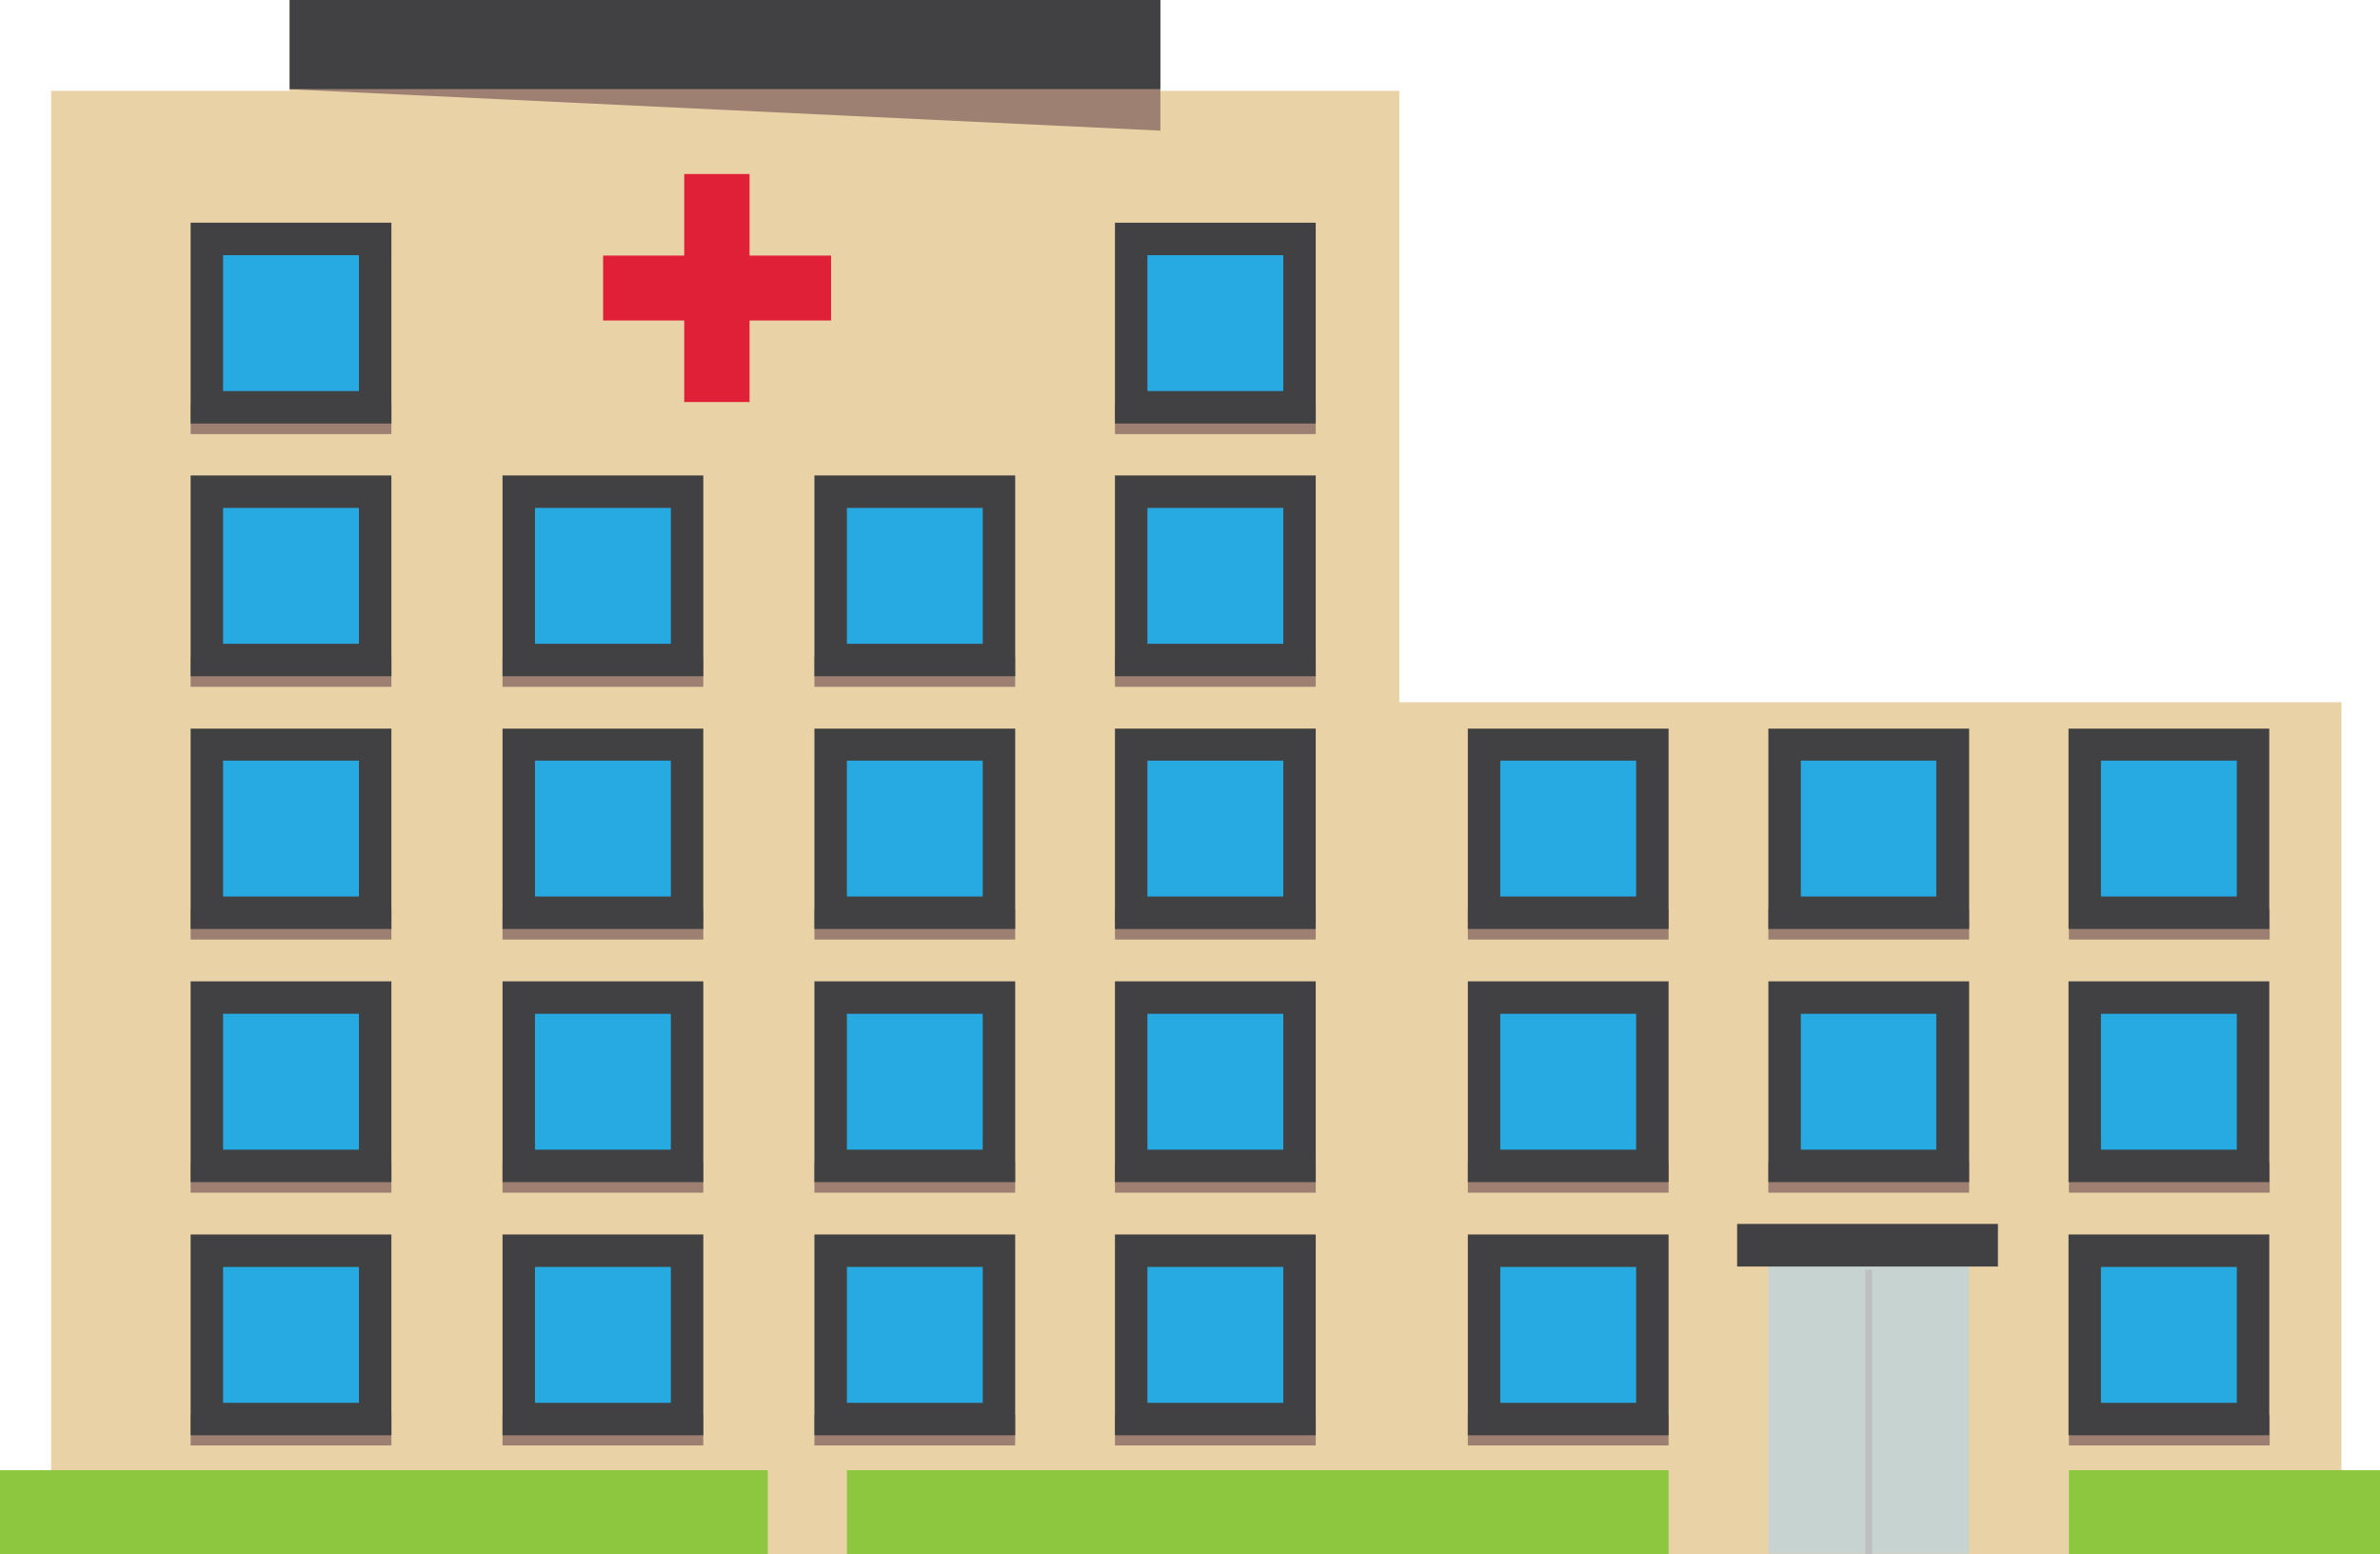 <?xml version="1.0" encoding="utf-8"?>
<!-- Generator: Adobe Illustrator 19.0.0, SVG Export Plug-In . SVG Version: 6.00 Build 0)  -->
<svg version="1.1" id="Layer_1" xmlns="http://www.w3.org/2000/svg" xmlns:xlink="http://www.w3.org/1999/xlink" x="0px" y="0px"
	 viewBox="0 0 586.8 383.1" style="enable-background:new 0 0 586.8 383.1;" xml:space="preserve">
<style type="text/css">
	.st0{fill:#EAD2A7;}
	.st1{fill:#E02037;}
	.st2{fill:#414042;}
	.st3{fill:#512E3E;fill-opacity:0.5;}
	.st4{fill:#27AAE1;}
	.st5{fill:#C7D3D0;}
	.st6{fill:#BCBEC0;}
	.st7{fill:#8DC63F;}
</style>
<polygon id="XMLID_148_" class="st0" points="345,173.1 345,22.4 286.1,22.4 286.1,0 71.4,0 71.4,22.4 12.6,22.4 12.6,383.1 
	245,383.1 345,383.1 577.3,383.1 577.3,173.1 "/>
<polygon id="XMLID_1_" class="st1" points="204.9,63 184.8,63 184.8,42.9 168.7,42.9 168.7,63 148.7,63 148.7,79 168.7,79 
	168.7,99.1 184.8,99.1 184.8,79 204.9,79 "/>
<rect id="XMLID_64_" x="71.4" class="st2" width="214.7" height="22"/>
<polygon id="XMLID_291_" class="st3" points="71.4,22 286.1,22 286.1,32.2 "/>
<g id="XMLID_156_">
	<rect id="XMLID_290_" x="47" y="99.5" class="st3" width="49.5" height="7.5"/>
	<g id="XMLID_63_">
		<rect id="XMLID_280_" x="51" y="58.9" class="st4" width="41.5" height="41.5"/>
		<path id="XMLID_277_" class="st2" d="M88.5,62.9v33.5H55V62.9H88.5 M96.5,54.9h-8H55h-8v8v33.5v8h8h33.5h8v-8V62.9V54.9L96.5,54.9
			z"/>
	</g>
</g>
<g id="XMLID_518_">
	<rect id="XMLID_525_" x="274.9" y="99.5" class="st3" width="49.5" height="7.5"/>
	<g id="XMLID_519_">
		<rect id="XMLID_275_" x="278.9" y="58.9" class="st4" width="41.5" height="41.5"/>
		<path id="XMLID_272_" class="st2" d="M316.4,62.9v33.5h-33.5V62.9H316.4 M324.4,54.9h-8h-33.5h-8v8v33.5v8h8h33.5h8v-8V62.9V54.9
			L324.4,54.9z"/>
	</g>
</g>
<g id="XMLID_162_">
	<rect id="XMLID_297_" x="47" y="161.8" class="st3" width="49.5" height="7.5"/>
	<g id="XMLID_163_">
		<rect id="XMLID_270_" x="51" y="121.2" class="st4" width="41.5" height="41.5"/>
		<path id="XMLID_267_" class="st2" d="M88.5,125.2v33.5H55v-33.5H88.5 M96.5,117.2h-8H55h-8v8v33.5v8h8h33.5h8v-8v-33.5V117.2
			L96.5,117.2z"/>
	</g>
</g>
<g id="XMLID_308_">
	<rect id="XMLID_315_" x="47" y="224.1" class="st3" width="49.5" height="7.5"/>
	<g id="XMLID_309_">
		<rect id="XMLID_265_" x="51" y="183.6" class="st4" width="41.5" height="41.5"/>
		<path id="XMLID_262_" class="st2" d="M88.5,187.6V221H55v-33.5H88.5 M96.5,179.6h-8H55h-8v8V221v8h8h33.5h8v-8v-33.5V179.6
			L96.5,179.6z"/>
	</g>
</g>
<g id="XMLID_318_">
	<rect id="XMLID_325_" x="47" y="286.5" class="st3" width="49.5" height="7.5"/>
	<g id="XMLID_319_">
		<rect id="XMLID_260_" x="51" y="245.9" class="st4" width="41.5" height="41.5"/>
		<path id="XMLID_257_" class="st2" d="M88.5,249.9v33.5H55v-33.5H88.5 M96.5,241.9h-8H55h-8v8v33.5v8h8h33.5h8v-8v-33.5V241.9
			L96.5,241.9z"/>
	</g>
</g>
<g id="XMLID_328_">
	<rect id="XMLID_335_" x="47" y="348.8" class="st3" width="49.5" height="7.5"/>
	<g id="XMLID_329_">
		<rect id="XMLID_255_" x="51" y="308.3" class="st4" width="41.5" height="41.5"/>
		<path id="XMLID_252_" class="st2" d="M88.5,312.3v33.5H55v-33.5H88.5 M96.5,304.3h-8H55h-8v8v33.5v8h8h33.5h8v-8v-33.5V304.3
			L96.5,304.3z"/>
	</g>
</g>
<g id="XMLID_368_">
	<rect id="XMLID_375_" x="123.9" y="161.8" class="st3" width="49.5" height="7.5"/>
	<g id="XMLID_369_">
		<rect id="XMLID_250_" x="127.9" y="121.2" class="st4" width="41.5" height="41.5"/>
		<path id="XMLID_247_" class="st2" d="M165.4,125.2v33.5h-33.5v-33.5H165.4 M173.4,117.2h-8h-33.5h-8v8v33.5v8h8h33.5h8v-8v-33.5
			V117.2L173.4,117.2z"/>
	</g>
</g>
<g id="XMLID_358_">
	<rect id="XMLID_365_" x="123.9" y="224.1" class="st3" width="49.5" height="7.5"/>
	<g id="XMLID_359_">
		<rect id="XMLID_245_" x="127.9" y="183.6" class="st4" width="41.5" height="41.5"/>
		<path id="XMLID_242_" class="st2" d="M165.4,187.6V221h-33.5v-33.5H165.4 M173.4,179.6h-8h-33.5h-8v8V221v8h8h33.5h8v-8v-33.5
			V179.6L173.4,179.6z"/>
	</g>
</g>
<g id="XMLID_348_">
	<rect id="XMLID_355_" x="123.9" y="286.5" class="st3" width="49.5" height="7.5"/>
	<g id="XMLID_349_">
		<rect id="XMLID_240_" x="127.9" y="245.9" class="st4" width="41.5" height="41.5"/>
		<path id="XMLID_237_" class="st2" d="M165.4,249.9v33.5h-33.5v-33.5H165.4 M173.4,241.9h-8h-33.5h-8v8v33.5v8h8h33.5h8v-8v-33.5
			V241.9L173.4,241.9z"/>
	</g>
</g>
<g id="XMLID_338_">
	<rect id="XMLID_345_" x="123.9" y="348.8" class="st3" width="49.5" height="7.5"/>
	<g id="XMLID_339_">
		<rect id="XMLID_235_" x="127.9" y="308.3" class="st4" width="41.5" height="41.5"/>
		<path id="XMLID_232_" class="st2" d="M165.4,312.3v33.5h-33.5v-33.5H165.4 M173.4,304.3h-8h-33.5h-8v8v33.5v8h8h33.5h8v-8v-33.5
			V304.3L173.4,304.3z"/>
	</g>
</g>
<g id="XMLID_408_">
	<rect id="XMLID_415_" x="200.8" y="161.8" class="st3" width="49.5" height="7.5"/>
	<g id="XMLID_409_">
		<rect id="XMLID_230_" x="204.8" y="121.2" class="st4" width="41.5" height="41.5"/>
		<path id="XMLID_227_" class="st2" d="M242.3,125.2v33.5h-33.5v-33.5H242.3 M250.3,117.2h-8h-33.5h-8v8v33.5v8h8h33.5h8v-8v-33.5
			V117.2L250.3,117.2z"/>
	</g>
</g>
<g id="XMLID_398_">
	<rect id="XMLID_405_" x="200.8" y="224.1" class="st3" width="49.5" height="7.5"/>
	<g id="XMLID_399_">
		<rect id="XMLID_225_" x="204.8" y="183.6" class="st4" width="41.5" height="41.5"/>
		<path id="XMLID_222_" class="st2" d="M242.3,187.6V221h-33.5v-33.5H242.3 M250.3,179.6h-8h-33.5h-8v8V221v8h8h33.5h8v-8v-33.5
			V179.6L250.3,179.6z"/>
	</g>
</g>
<g id="XMLID_388_">
	<rect id="XMLID_395_" x="200.8" y="286.5" class="st3" width="49.5" height="7.5"/>
	<g id="XMLID_389_">
		<rect id="XMLID_220_" x="204.8" y="245.9" class="st4" width="41.5" height="41.5"/>
		<path id="XMLID_217_" class="st2" d="M242.3,249.9v33.5h-33.5v-33.5H242.3 M250.3,241.9h-8h-33.5h-8v8v33.5v8h8h33.5h8v-8v-33.5
			V241.9L250.3,241.9z"/>
	</g>
</g>
<g id="XMLID_378_">
	<rect id="XMLID_385_" x="200.8" y="348.8" class="st3" width="49.5" height="7.5"/>
	<g id="XMLID_379_">
		<rect id="XMLID_215_" x="204.8" y="308.3" class="st4" width="41.5" height="41.5"/>
		<path id="XMLID_212_" class="st2" d="M242.3,312.3v33.5h-33.5v-33.5H242.3 M250.3,304.3h-8h-33.5h-8v8v33.5v8h8h33.5h8v-8v-33.5
			V304.3L250.3,304.3z"/>
	</g>
</g>
<g id="XMLID_448_">
	<rect id="XMLID_455_" x="274.9" y="161.8" class="st3" width="49.5" height="7.5"/>
	<g id="XMLID_449_">
		<rect id="XMLID_210_" x="278.9" y="121.2" class="st4" width="41.5" height="41.5"/>
		<path id="XMLID_207_" class="st2" d="M316.4,125.2v33.5h-33.5v-33.5H316.4 M324.4,117.2h-8h-33.5h-8v8v33.5v8h8h33.5h8v-8v-33.5
			V117.2L324.4,117.2z"/>
	</g>
</g>
<g id="XMLID_438_">
	<rect id="XMLID_445_" x="274.9" y="224.1" class="st3" width="49.5" height="7.5"/>
	<g id="XMLID_439_">
		<rect id="XMLID_205_" x="278.9" y="183.6" class="st4" width="41.5" height="41.5"/>
		<path id="XMLID_202_" class="st2" d="M316.4,187.6V221h-33.5v-33.5H316.4 M324.4,179.6h-8h-33.5h-8v8V221v8h8h33.5h8v-8v-33.5
			V179.6L324.4,179.6z"/>
	</g>
</g>
<g id="XMLID_458_">
	<rect id="XMLID_465_" x="361.9" y="224.1" class="st3" width="49.5" height="7.5"/>
	<g id="XMLID_459_">
		<rect id="XMLID_200_" x="365.9" y="183.6" class="st4" width="41.5" height="41.5"/>
		<path id="XMLID_197_" class="st2" d="M403.4,187.6V221h-33.5v-33.5H403.4 M411.4,179.6h-8h-33.5h-8v8V221v8h8h33.5h8v-8v-33.5
			V179.6L411.4,179.6z"/>
	</g>
</g>
<g id="XMLID_468_">
	<rect id="XMLID_475_" x="436" y="224.1" class="st3" width="49.5" height="7.5"/>
	<g id="XMLID_469_">
		<rect id="XMLID_195_" x="440" y="183.6" class="st4" width="41.5" height="41.5"/>
		<path id="XMLID_192_" class="st2" d="M477.4,187.6V221H444v-33.5H477.4 M485.4,179.6h-8H444h-8v8V221v8h8h33.5h8v-8v-33.5V179.6
			L485.4,179.6z"/>
	</g>
</g>
<g id="XMLID_478_">
	<rect id="XMLID_485_" x="510.1" y="224.1" class="st3" width="49.5" height="7.5"/>
	<g id="XMLID_479_">
		<rect id="XMLID_190_" x="514.1" y="183.6" class="st4" width="41.5" height="41.5"/>
		<path id="XMLID_187_" class="st2" d="M551.5,187.6V221h-33.5v-33.5H551.5 M559.5,179.6h-8h-33.5h-8v8V221v8h8h33.5h8v-8v-33.5
			V179.6L559.5,179.6z"/>
	</g>
</g>
<g id="XMLID_508_">
	<rect id="XMLID_515_" x="361.9" y="286.5" class="st3" width="49.5" height="7.5"/>
	<g id="XMLID_509_">
		<rect id="XMLID_185_" x="365.9" y="245.9" class="st4" width="41.5" height="41.5"/>
		<path id="XMLID_182_" class="st2" d="M403.4,249.9v33.5h-33.5v-33.5H403.4 M411.4,241.9h-8h-33.5h-8v8v33.5v8h8h33.5h8v-8v-33.5
			V241.9L411.4,241.9z"/>
	</g>
</g>
<g id="XMLID_498_">
	<rect id="XMLID_505_" x="436" y="286.5" class="st3" width="49.5" height="7.5"/>
	<g id="XMLID_499_">
		<rect id="XMLID_180_" x="440" y="245.9" class="st4" width="41.5" height="41.5"/>
		<path id="XMLID_177_" class="st2" d="M477.4,249.9v33.5H444v-33.5H477.4 M485.4,241.9h-8H444h-8v8v33.5v8h8h33.5h8v-8v-33.5V241.9
			L485.4,241.9z"/>
	</g>
</g>
<g id="XMLID_488_">
	<rect id="XMLID_495_" x="510.1" y="286.5" class="st3" width="49.5" height="7.5"/>
	<g id="XMLID_489_">
		<rect id="XMLID_175_" x="514.1" y="245.9" class="st4" width="41.5" height="41.5"/>
		<path id="XMLID_172_" class="st2" d="M551.5,249.9v33.5h-33.5v-33.5H551.5 M559.5,241.9h-8h-33.5h-8v8v33.5v8h8h33.5h8v-8v-33.5
			V241.9L559.5,241.9z"/>
	</g>
</g>
<g id="XMLID_281_">
	<rect id="XMLID_288_" x="361.9" y="348.8" class="st3" width="49.5" height="7.5"/>
	<g id="XMLID_282_">
		<rect id="XMLID_287_" x="365.9" y="308.3" class="st4" width="41.5" height="41.5"/>
		<path id="XMLID_284_" class="st2" d="M403.4,312.3v33.5h-33.5v-33.5H403.4 M411.4,304.3h-8h-33.5h-8v8v33.5v8h8h33.5h8v-8v-33.5
			V304.3L411.4,304.3z"/>
	</g>
</g>
<g id="XMLID_66_">
	<rect id="XMLID_266_" x="510.1" y="348.8" class="st3" width="49.5" height="7.5"/>
	<g id="XMLID_149_">
		<rect id="XMLID_154_" x="514.1" y="308.3" class="st4" width="41.5" height="41.5"/>
		<path id="XMLID_151_" class="st2" d="M551.5,312.3v33.5h-33.5v-33.5H551.5 M559.5,304.3h-8h-33.5h-8v8v33.5v8h8h33.5h8v-8v-33.5
			V304.3L559.5,304.3z"/>
	</g>
</g>
<g id="XMLID_428_">
	<rect id="XMLID_435_" x="274.9" y="286.5" class="st3" width="49.5" height="7.5"/>
	<g id="XMLID_429_">
		<rect id="XMLID_170_" x="278.9" y="245.9" class="st4" width="41.5" height="41.5"/>
		<path id="XMLID_167_" class="st2" d="M316.4,249.9v33.5h-33.5v-33.5H316.4 M324.4,241.9h-8h-33.5h-8v8v33.5v8h8h33.5h8v-8v-33.5
			V241.9L324.4,241.9z"/>
	</g>
</g>
<g id="XMLID_418_">
	<rect id="XMLID_425_" x="274.9" y="348.8" class="st3" width="49.5" height="7.5"/>
	<g id="XMLID_419_">
		<rect id="XMLID_165_" x="278.9" y="308.3" class="st4" width="41.5" height="41.5"/>
		<path id="XMLID_160_" class="st2" d="M316.4,312.3v33.5h-33.5v-33.5H316.4 M324.4,304.3h-8h-33.5h-8v8v33.5v8h8h33.5h8v-8v-33.5
			V304.3L324.4,304.3z"/>
	</g>
</g>
<rect id="XMLID_65_" x="436" y="305.2" class="st5" width="49.5" height="77.8"/>
<rect id="XMLID_293_" x="428.3" y="301.7" class="st2" width="64.3" height="10.5"/>
<rect id="XMLID_294_" x="459.9" y="313" class="st6" width="1.7" height="70.1"/>
<rect id="XMLID_295_" y="362.4" class="st7" width="189.3" height="20.7"/>
<rect id="XMLID_302_" x="208.8" y="362.4" class="st7" width="202.6" height="20.7"/>
<rect id="XMLID_304_" x="510.1" y="362.4" class="st7" width="76.7" height="20.7"/>
</svg>
